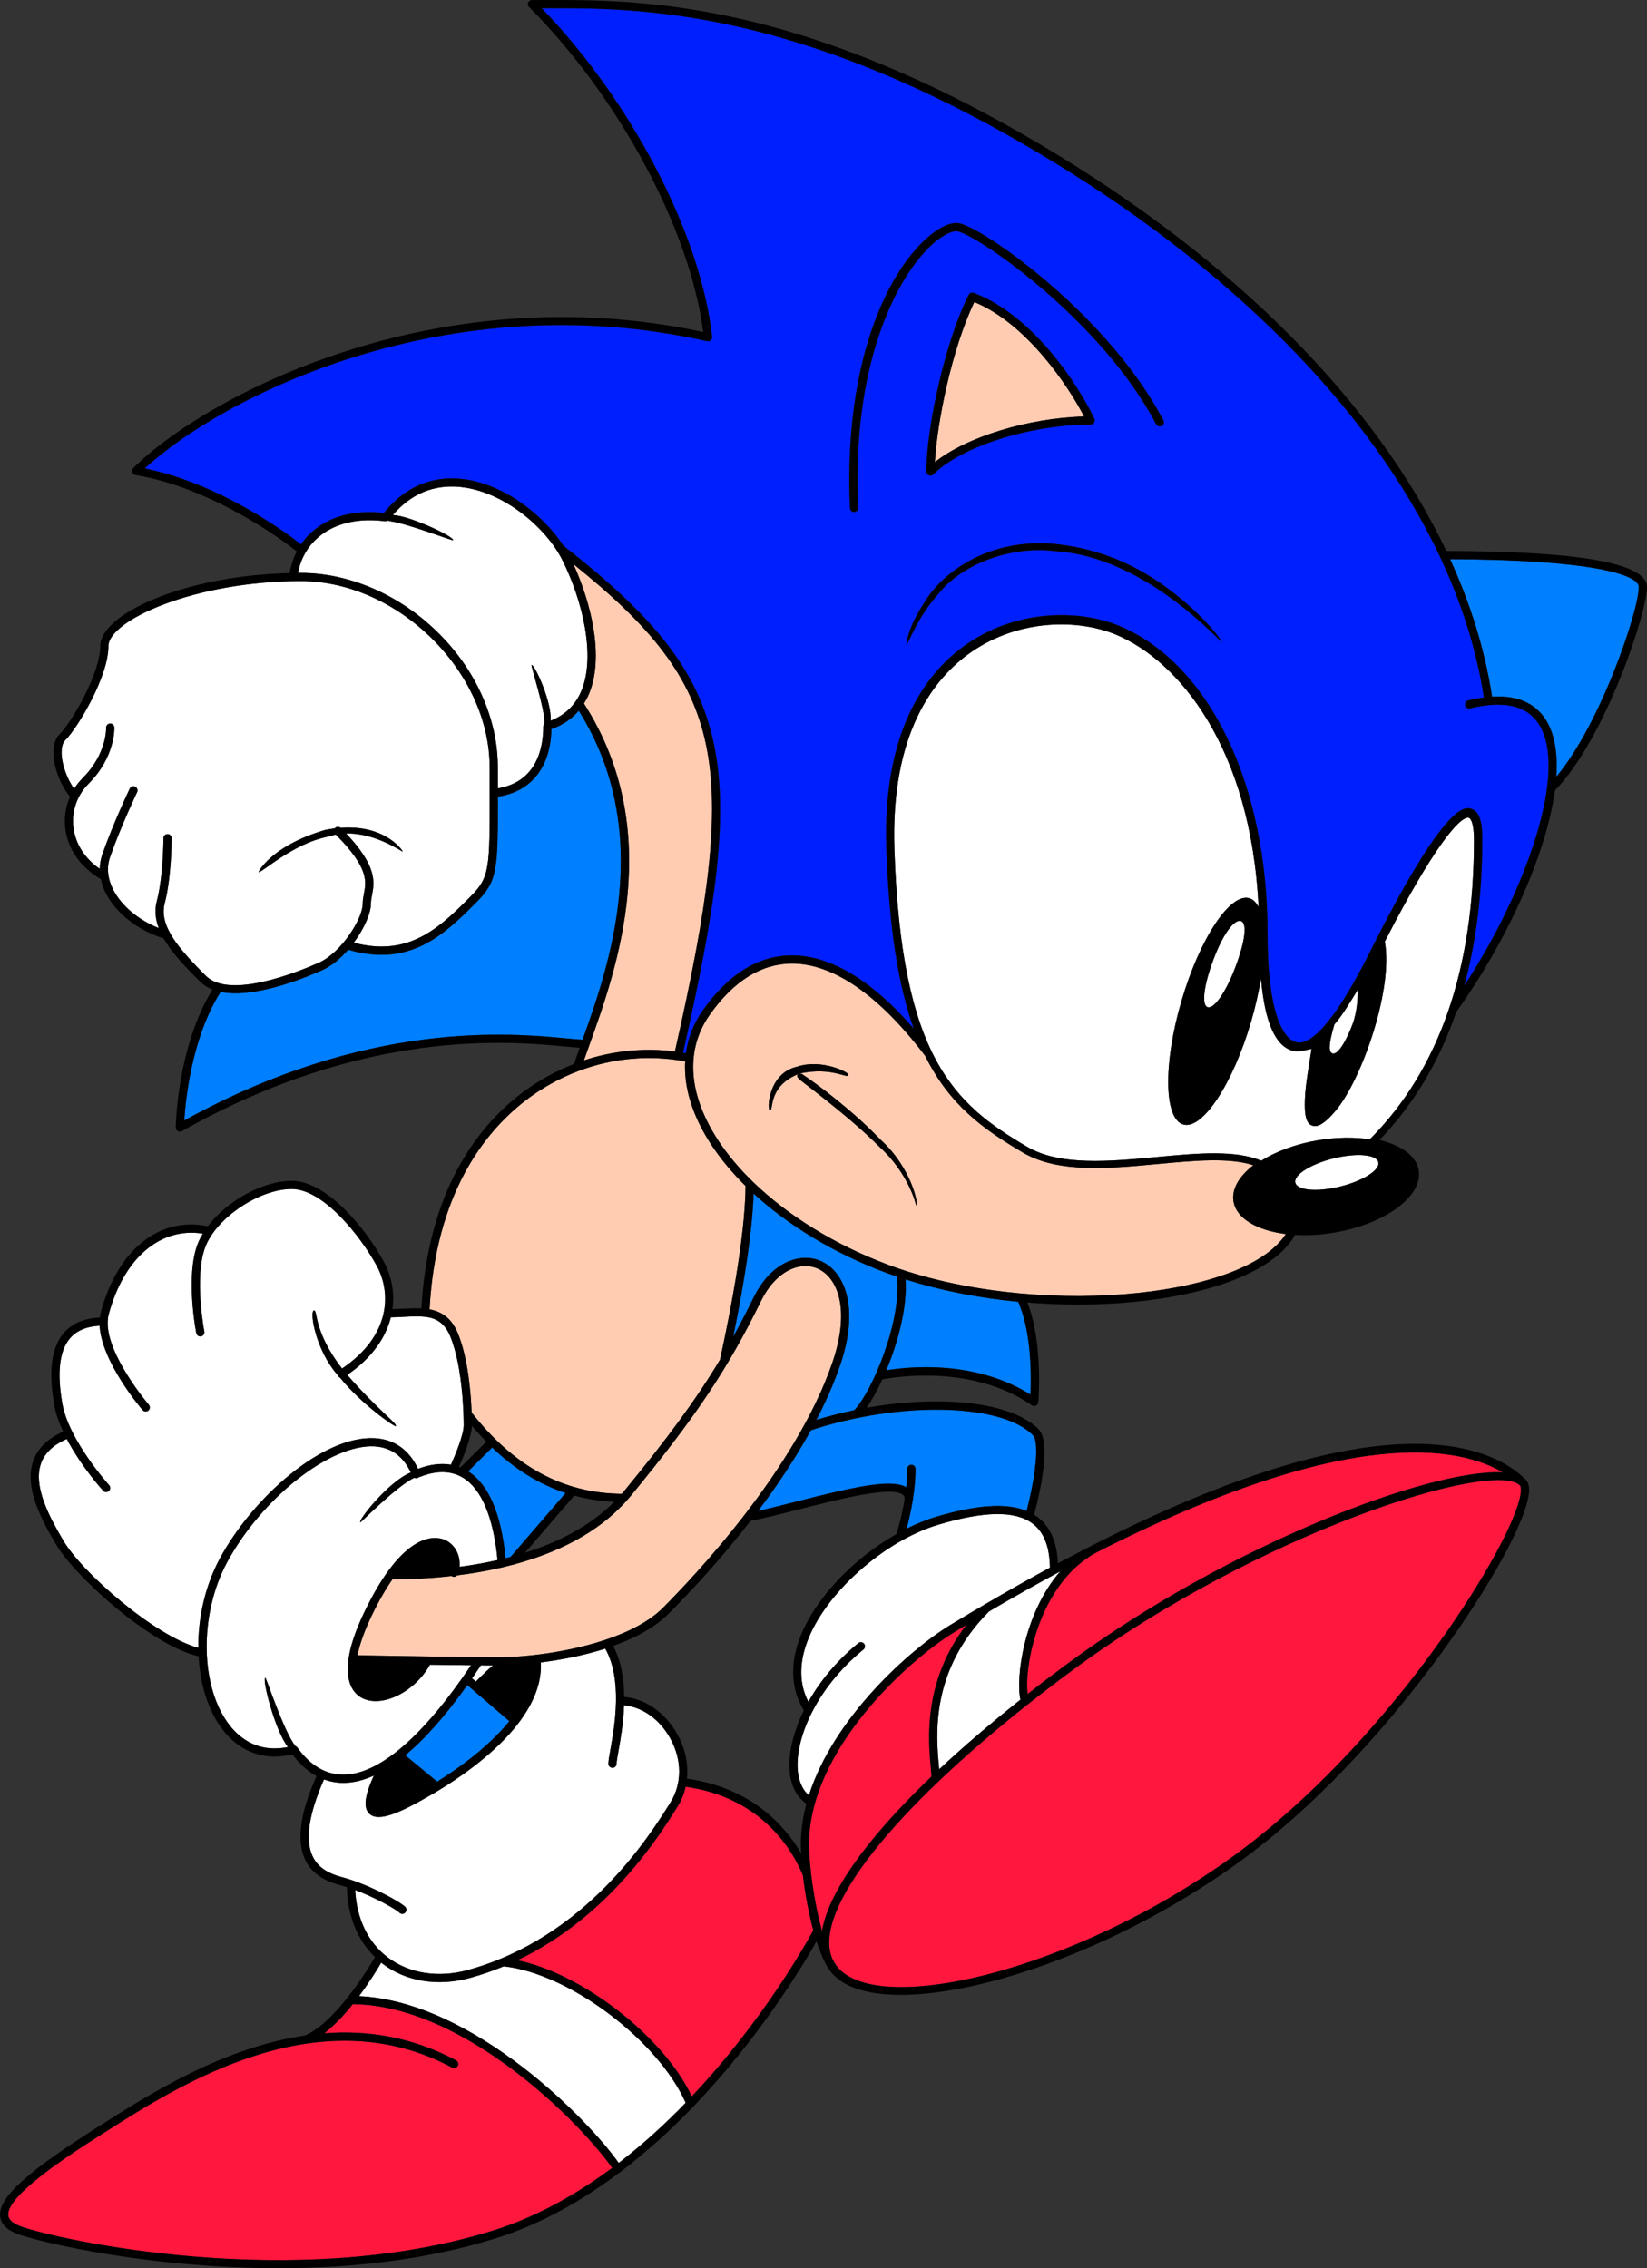 <?xml version="1.0" encoding="UTF-8" standalone="no"?>
<!-- Created with Inkscape (http://www.inkscape.org/) -->
<svg
   xmlns:svg="http://www.w3.org/2000/svg"
   xmlns="http://www.w3.org/2000/svg"
   version="1.0"
   width="377.113"
   height="519.259">
  <rect width="100%" height="100%" fill="#333333" stroke="none"/>
  <defs />
  <path
     d="M 110.107,381.237 C 111.127,381.246 112.07,381.251 112.905,381.256 C 111.655,382.262 110.336,383.556 108.988,384.928 L 108.955,384.962 L 108.096,384.22 C 108.76,383.258 109.433,382.257 110.107,381.237 z"
     style="fill:#ffffff;stroke-width:1;stroke-linejoin:miter;marker-start:none;marker-end:none;stroke-miterlimit:79.84" />
  <path
     d="M 72.3,121.053 C 76.303,117.96 81.698,116.72 87.92,117.422 C 92.533,111.653 98.598,108.951 105.497,109.61 C 114.985,110.518 124.35,117.745 129.037,124.968 C 150.556,141.758 159.863,153.931 163.358,169.85 C 167.111,186.937 163.66,208.928 156.388,240.992 C 156.611,241.031 156.831,241.07 157.051,241.11 C 157.538,237.542 158.872,234.183 161.04,231.133 C 166.826,222.996 173.573,218.82 181.096,218.715 C 189.975,218.592 199.618,224.368 209.223,235.488 C 205.776,225.86 203.573,212.798 202.948,194.21 C 202.026,166.715 212.48,153.592 221.416,147.427 C 233.086,139.373 247.363,139.556 256.332,143.311 C 276.928,151.935 290.238,179.588 290.238,213.761 C 290.238,233.963 294.577,238.07 296.803,238.595 C 300.793,239.537 306.811,231.648 313.466,218.343 C 330.781,183.707 335.292,184.773 336.777,185.123 C 339.136,185.68 339.403,189.368 339.403,192.096 C 339.403,204.417 338.007,215.611 335.268,225.67 C 349.497,203.931 359.311,176.09 352.216,165.572 C 349.448,161.466 344.198,160.323 336.606,162.173 C 336.103,162.296 335.596,161.988 335.473,161.485 C 335.351,160.982 335.658,160.475 336.162,160.352 C 337.421,160.045 338.622,159.825 339.77,159.671 C 338.12,148.941 334.741,138.177 329.756,127.537 C 329.716,127.476 329.687,127.416 329.667,127.345 C 313.773,93.58 281.713,61.08 237.573,34.878 C 181.708,1.717 145.883,1.817 124.477,1.881 L 124.028,1.881 C 144.546,23.111 160.488,53.728 163.046,77.096 C 163.081,77.396 162.966,77.693 162.738,77.896 C 162.515,78.096 162.205,78.18 161.908,78.111 C 101.992,64.63 50.443,91.172 33.147,107.237 C 50.246,110.708 65.287,121.783 68.926,124.617 C 69.848,123.277 70.971,122.081 72.3,121.053 M 279.805,147.02 C 279.887,147.547 262.446,127.357 241.567,126.177 C 231.703,124.903 220.663,128.976 215.278,135.462 C 209.618,141.671 208.017,147.711 207.523,147.476 C 207.515,147.52 207.715,143.936 211.708,137.832 C 215.248,131.858 225.361,123.223 241.216,124.488 C 256.855,126.036 266.562,133.731 272.172,138.587 C 277.871,143.677 279.848,147.01 279.805,147.02 M 212.113,107.926 C 212.113,98.087 216.347,78.287 221.801,67.503 C 222.016,67.076 222.52,66.881 222.963,67.05 C 236.455,72.107 246.918,88.108 250.566,95.862 C 250.702,96.153 250.683,96.492 250.507,96.763 C 250.336,97.035 250.038,97.198 249.716,97.198 C 235.917,97.198 220.102,102.203 213.716,108.59 C 213.447,108.858 213.046,108.936 212.695,108.792 C 212.343,108.648 212.113,108.306 212.113,107.926 M 213.281,53.621 C 215.883,51.566 218.261,50.703 219.975,51.192 C 226.416,53.033 253.891,72.508 266.381,96.241 C 266.626,96.7 266.45,97.266 265.991,97.506 C 265.532,97.747 264.966,97.572 264.721,97.115 C 252.441,73.772 225.015,54.583 219.462,52.993 C 218.622,52.755 216.865,53.18 214.443,55.093 C 207.016,60.962 194.877,80.44 196.488,116.218 C 196.513,116.737 196.113,117.173 195.596,117.198 C 195.077,117.222 194.638,116.822 194.618,116.305 C 193.076,82.14 203.711,61.185 213.281,53.621 z"
     style="fill:#001fff;stroke-width:1;stroke-linejoin:miter;marker-start:none;marker-end:none;stroke-miterlimit:79.84" />
  <path
     d="M 132.522,162.696 C 130.912,164.603 128.816,166.013 126.255,166.92 C 126.065,175.66 121.64,181.236 113.998,182.383 C 114.023,199.376 113.896,201.738 109.028,206.61 L 108.95,206.686 C 101.938,213.697 93.998,221.625 79.716,217.413 C 77.978,219.415 75.925,221.148 73.745,222.115 C 68.667,224.371 57.802,228.58 50.512,227.071 C 43.921,237.501 42.49,251.737 42.192,256.51 C 84.077,233.39 117.1,236.52 129.618,237.716 C 131.171,237.862 132.441,237.982 133.393,238.023 C 139.418,221.256 150.077,190.777 132.522,162.696 z"
     style="fill:#007fff;stroke-width:1;stroke-linejoin:miter;marker-start:none;marker-end:none;stroke-miterlimit:79.84" />
  <path
     d="M 116.631,394.03 L 107.002,385.758 C 102.031,392.746 97.285,398.112 92.787,401.832 L 100.097,407.872 C 104.516,405.123 111.703,400.123 116.631,394.03 z"
     style="fill:#007fff;stroke-width:1;stroke-linejoin:miter;marker-start:none;marker-end:none;stroke-miterlimit:79.84" />
  <path
     d="M 115.766,356.711 C 116.157,356.612 116.547,356.515 116.933,356.407 L 129.516,341.788 C 123.45,339.791 117.866,336.335 112.69,331.373 L 107.197,336.832 C 111.87,339.801 114.748,346.491 115.766,356.711 z"
     style="fill:#007fff;stroke-width:1;stroke-linejoin:miter;marker-start:none;marker-end:none;stroke-miterlimit:79.84" />
  <path
     d="M 173.581,345.9 C 176.323,345.29 179.39,344.508 182.595,343.692 C 195.341,340.446 204.096,338.448 207.505,340.475 C 207.651,339.098 207.738,337.677 207.738,336.261 C 207.738,335.743 208.158,335.323 208.676,335.323 C 209.193,335.323 209.613,335.743 209.613,336.261 C 209.613,336.89 209.597,337.516 209.566,338.136 C 209.566,338.155 209.566,338.172 209.565,338.19 C 209.546,338.541 209.516,338.883 209.492,339.225 C 209.487,339.298 209.48,339.368 209.475,339.442 C 209.46,339.642 209.447,339.842 209.428,340.036 C 209.396,340.396 209.353,340.743 209.313,341.092 C 209.298,341.218 209.288,341.347 209.272,341.471 C 209.271,341.478 209.271,341.485 209.27,341.492 C 209.256,341.587 209.246,341.683 209.233,341.778 C 209.16,342.336 209.082,342.882 208.998,343.42 C 208.998,343.42 208.998,343.42 208.998,343.425 L 208.997,343.426 C 208.995,343.431 208.993,343.435 208.993,343.438 C 208.891,344.078 208.78,344.687 208.666,345.281 C 208.655,345.34 208.643,345.395 208.632,345.452 C 208.525,346 208.415,346.526 208.305,347.025 C 208.296,347.063 208.287,347.102 208.278,347.141 C 208.165,347.65 208.05,348.138 207.94,348.586 C 207.93,348.61 207.925,348.64 207.92,348.663 C 207.797,349.137 207.685,349.572 207.577,349.962 C 209.815,348.845 212.085,347.911 214.346,347.237 C 223.652,344.46 230.468,344.02 235.068,345.9 C 236.782,339.386 238.242,330.275 236.455,328.487 C 229.18,321.217 205.981,320.753 185.653,327.433 C 182.07,333.961 177.856,340.216 173.581,345.9 z"
     style="fill:#007fff;stroke-width:1;stroke-linejoin:miter;marker-start:none;marker-end:none;stroke-miterlimit:79.84" />
  <path
     d="M 205.41,292.257 C 204.506,291.95 203.608,291.637 202.725,291.305 C 190.925,286.881 180.483,280.523 172.548,273.243 C 172.246,282.643 170.075,295.318 167.881,306.032 C 169.457,303.175 170.986,300.236 172.523,297.096 C 176.667,288.643 183.335,286.773 187.778,288.615 C 193.345,290.92 196.928,299.201 192.377,312.501 C 190.932,316.73 189.06,320.938 186.918,325.06 C 189.8,324.181 192.715,323.438 195.615,322.833 C 199.761,318.425 206.46,302.482 205.41,292.257 z"
     style="fill:#007fff;stroke-width:1;stroke-linejoin:miter;marker-start:none;marker-end:none;stroke-miterlimit:79.84" />
  <path
     d="M 207.343,292.887 C 207.763,299.293 205.625,307.262 202.93,313.707 C 208.051,312.858 223.217,311.271 235.961,319.268 C 236.127,315.308 236.23,304.86 233.12,298.005 C 224.272,297.16 215.458,295.47 207.343,292.887 z"
     style="fill:#007fff;stroke-width:1;stroke-linejoin:miter;marker-start:none;marker-end:none;stroke-miterlimit:79.84" />
  <path
     d="M 353.773,164.522 C 355.961,167.77 356.708,172.383 356.347,177.823 C 366.518,165.703 375.238,139.763 375.238,134.386 C 375.238,131.487 363.872,128.116 332.026,128.013 C 336.787,138.436 340.033,148.973 341.636,159.486 C 347.202,159.143 351.278,160.823 353.773,164.522 z"
     style="fill:#007fff;stroke-width:1;stroke-linejoin:miter;marker-start:none;marker-end:none;stroke-miterlimit:79.84" />
  <path
     d="M 223.096,69.146 C 217.958,79.791 214.555,96.712 214.062,105.797 C 221.255,100.045 235.425,95.68 248.222,95.357 C 244.756,88.638 235.253,74.171 223.096,69.146 z"
     style="fill:#ffccb2;stroke-width:1;stroke-linejoin:miter;marker-start:none;marker-end:none;stroke-miterlimit:79.84" />
  <path
     d="M 134.975,239.171 C 134.506,240.482 134.082,241.666 133.706,242.752 C 140.405,240.538 147.51,239.82 154.531,240.718 C 169.536,174.571 166.393,157.355 131.283,129.136 C 135.336,137.972 138.447,150.44 134.815,158.966 C 134.497,159.712 134.116,160.396 133.708,161.053 C 152.505,190.367 141.117,222.086 134.975,239.171 z"
     style="fill:#ffccb2;stroke-width:1;stroke-linejoin:miter;marker-start:none;marker-end:none;stroke-miterlimit:79.84" />
  <path
     d="M 104.858,305.28 C 107.182,310.968 107.817,318.932 107.988,323.351 C 117.7,335.758 128.95,341.852 142.353,341.978 C 142.553,341.75 142.758,341.525 142.953,341.291 C 152.886,329.201 159.382,320.392 164.858,311.276 C 168.632,293.961 170.648,280.226 170.707,271.496 C 164.531,265.411 160.105,258.766 158.071,252.117 C 157.108,248.982 156.723,245.921 156.88,242.985 C 148.73,241.451 140.371,242.227 132.641,245.111 C 132.615,245.125 132.585,245.132 132.558,245.142 C 128.163,246.792 123.97,249.107 120.146,252.081 C 110.957,259.222 99.78,273.277 98.356,299.742 C 101.032,300.251 103.378,301.666 104.858,305.28 z"
     style="fill:#ffccb2;stroke-width:1;stroke-linejoin:miter;marker-start:none;marker-end:none;stroke-miterlimit:79.84" />
  <path
     d="M 187.06,290.348 C 183.403,288.83 177.817,290.553 174.208,297.921 C 166.591,313.453 159.35,324.283 144.401,342.482 C 144.091,342.858 143.765,343.223 143.437,343.59 C 136.787,351.056 127.415,355.495 117.866,358.092 C 117.753,358.151 117.631,358.18 117.507,358.19 C 116.728,358.4 115.947,358.595 115.166,358.781 C 115.117,358.796 115.073,358.82 115.02,358.825 C 115.01,358.825 115.005,358.82 114.995,358.82 C 111.498,359.64 108.017,360.226 104.672,360.646 C 104.423,360.938 104.013,361.066 103.627,360.925 C 103.55,360.895 103.488,360.841 103.422,360.792 C 98.398,361.363 93.725,361.555 89.843,361.568 C 88.33,363.751 86.752,366.456 85.146,369.791 C 83.473,373.268 82.372,376.358 81.846,378.952 C 86.782,379.04 106.975,379.386 114.301,379.386 C 115.058,379.386 115.873,379.362 116.718,379.327 C 116.723,379.327 116.728,379.327 116.728,379.327 C 116.733,379.327 116.733,379.327 116.738,379.327 C 118.545,379.25 120.542,379.093 122.651,378.845 C 122.676,378.84 122.69,378.83 122.715,378.825 C 122.738,378.825 122.763,378.835 122.787,378.83 C 132.905,377.628 145.497,374.367 151.765,368.097 C 158.757,361.105 182.226,336.383 190.602,311.896 C 194.761,299.742 191.818,292.316 187.06,290.348 z"
     style="fill:#ffccb2;stroke-width:1;stroke-linejoin:miter;marker-start:none;marker-end:none;stroke-miterlimit:79.84" />
  <path
     d="M 282.436,275.05 C 281.957,272.213 283.725,269.268 286.967,266.755 C 281.421,264.942 273.452,265.69 265.131,266.468 C 253.911,267.521 242.315,268.61 234.242,263.868 C 225.117,258.507 217.363,252.923 211.836,241.71 C 201.265,227.765 190.648,220.46 181.122,220.59 C 174.228,220.685 167.988,224.598 162.568,232.22 C 158.622,237.767 157.685,244.458 159.863,251.568 C 161.836,258.016 166.167,264.47 172.223,270.382 C 172.28,270.426 172.326,270.47 172.37,270.528 C 180.266,278.19 191.065,284.933 203.383,289.552 C 235.645,301.652 284.457,297.775 294.418,282.511 C 287.871,281.696 283.096,278.976 282.436,275.05 M 209.721,275.948 C 209.843,275.866 207.978,268.507 201.362,262.542 C 195.233,256.402 187.253,250.377 183.207,247.242 C 182.351,246.558 182.446,246.056 182.827,245.87 C 175.63,248.728 177.195,254.603 176.293,254.073 C 175.617,254.61 175.658,245.767 182.475,244.207 C 188.296,242.271 194.618,245.641 194.257,246.053 C 194.045,247.13 190.688,244.151 183.096,245.755 C 183.03,245.78 182.978,245.808 182.915,245.833 C 183.163,245.752 183.491,245.787 183.77,245.972 C 187.082,248.167 195.248,254.237 201.601,260.897 C 208.637,267.198 210.492,275.978 209.721,275.948 z"
     style="fill:#ffccb2;stroke-width:1;stroke-linejoin:miter;marker-start:none;marker-end:none;stroke-miterlimit:79.84" />
  <path
     d="M 80.791,458.796 C 78.823,461.256 76.577,463.678 74.233,465.485 C 84.037,464.718 94.277,466.256 104.433,471.686 C 104.887,471.93 105.061,472.496 104.816,472.951 C 104.572,473.409 104.003,473.581 103.55,473.336 C 72.935,456.969 41.108,477.237 24.013,488.126 L 23.242,488.615 C 16.693,492.779 1.36,502.541 1.885,507.183 C 2.002,508.214 3.027,509.078 4.926,509.752 C 12.963,512.603 66.987,524.889 112.773,510.68 C 122.733,507.589 131.913,502.433 140.168,496.291 C 133.745,487.027 107.06,459.112 80.791,458.796 z"
     style="fill:#ff173d;stroke-width:1;stroke-linejoin:miter;marker-start:none;marker-end:none;stroke-miterlimit:79.84" />
  <path
     d="M 156.992,409.029 C 156.621,410.646 155.996,412.193 155.097,413.635 C 150.903,420.343 139.326,438.844 118.471,448.751 C 133.345,451.847 151.89,466.197 158.393,479.928 C 174.818,462.546 184.838,444.473 186.222,441.911 C 185.131,437.877 184.326,433.346 183.852,429.332 C 181.64,423.917 174.675,411.519 156.992,409.029 z"
     style="fill:#ff173d;stroke-width:1;stroke-linejoin:miter;marker-start:none;marker-end:none;stroke-miterlimit:79.84" />
  <path
     d="M 213.286,406.706 C 213.261,406.143 213.198,405.426 213.12,404.562 C 212.553,398.433 211.313,384.938 221.27,371.978 C 220.361,372.526 219.462,373.063 218.54,373.625 C 207.676,380.226 185.238,400.782 185.238,422.198 C 185.238,427.008 186.367,435.446 188.217,442.067 C 189.726,433.121 198.568,420.782 213.286,406.706 z"
     style="fill:#ff173d;stroke-width:1;stroke-linejoin:miter;marker-start:none;marker-end:none;stroke-miterlimit:79.84" />
  <path
     d="M 245.176,382.638 C 211.068,407.902 189.872,431.676 189.858,444.683 C 189.856,446.168 190.128,447.477 190.673,448.635 C 190.932,449.117 191.198,449.557 191.47,449.938 C 191.481,449.952 191.493,449.967 191.503,449.982 C 191.613,450.133 191.723,450.274 191.836,450.407 C 192.256,450.894 192.741,451.344 193.301,451.76 C 206.288,461.422 254.111,448.219 289.336,419.596 C 322.421,392.716 347.753,350.802 348.242,341.335 C 348.291,340.397 348.081,340.113 348.017,340.05 C 341.987,334.02 288.33,350.675 245.176,382.638 z"
     style="fill:#ff173d;stroke-width:1;stroke-linejoin:miter;marker-start:none;marker-end:none;stroke-miterlimit:79.84" />
  <path
     d="M 235.297,387.808 C 238.11,385.602 241.03,383.376 244.057,381.135 C 281.391,353.478 327.743,336.173 344.121,337.077 C 334.306,331.246 309.121,325.841 250.922,355.461 C 237.773,362.623 234.457,381.686 235.297,387.808 z"
     style="fill:#ff173d;stroke-width:1;stroke-linejoin:miter;marker-start:none;marker-end:none;stroke-miterlimit:79.84" />
  <path
     d="M 133.086,158.233 C 136.483,150.265 133.368,137.427 128.773,128.241 C 125.028,120.746 115.23,112.427 105.322,111.476 C 99.267,110.897 94.106,113.06 89.951,117.901 C 94.037,118.111 104.172,122.96 103.727,123.667 C 103.555,123.848 92.973,119.707 89.098,119.283 C 89.006,119.258 88.937,119.21 88.881,119.151 C 88.877,119.156 88.867,119.161 88.857,119.166 C 88.788,119.215 88.713,119.248 88.632,119.278 C 88.603,119.288 88.576,119.297 88.545,119.307 C 88.45,119.332 88.355,119.337 88.252,119.327 C 88.237,119.327 88.222,119.332 88.207,119.332 C 82.265,118.558 77.162,119.666 73.447,122.535 C 70.688,124.668 68.906,127.637 68.222,131.163 C 68.442,131.163 68.662,131.158 68.886,131.158 C 79.877,131.158 91.211,136.026 99.98,144.517 C 108.881,153.141 113.988,164.483 113.988,175.636 L 113.993,180.477 C 123.027,178.971 124.413,171.007 124.398,166.261 C 124.398,166.251 124.403,166.243 124.403,166.233 C 124.408,166.141 124.428,166.056 124.457,165.967 C 124.467,165.938 124.472,165.906 124.487,165.877 C 124.521,165.801 124.57,165.738 124.621,165.675 C 124.641,165.65 124.653,165.621 124.672,165.596 C 124.672,165.592 124.662,165.587 124.662,165.58 C 124.897,162.78 121.531,152.452 121.708,152.247 C 122.305,151.842 126.477,160.88 126.055,165.001 C 129.346,163.721 131.713,161.456 133.086,158.233 z"
     style="fill:#ffffff;stroke-width:1;stroke-linejoin:miter;marker-start:none;marker-end:none;stroke-miterlimit:79.84" />
  <path
     d="M 72.983,220.401 C 78.173,218.096 83.051,210.286 83.051,206.886 C 83.051,206.061 83.198,205.288 83.34,204.545 C 83.867,201.792 84.448,198.67 76.898,191.061 C 76.288,191.18 75.683,191.328 75.073,191.543 C 66.933,193.106 59.648,200.127 59.218,199.615 C 59.067,199.803 61.913,193.67 74.508,189.981 C 75.261,189.827 75.976,189.72 76.675,189.63 C 76.693,189.605 76.703,189.576 76.723,189.553 C 77.07,189.207 77.617,189.2 77.988,189.512 C 88.798,188.695 92.646,195.431 92.197,194.927 C 92.131,195.093 86.078,190.628 79.257,190.806 C 86.406,198.382 85.737,201.983 85.182,204.896 C 85.053,205.587 84.926,206.236 84.926,206.886 C 84.926,209.048 83.388,212.596 81.011,215.806 C 93.73,219.205 100.801,212.186 107.627,205.36 L 107.7,205.283 C 112.158,200.828 112.153,198.946 112.118,180.948 L 112.113,175.636 C 112.113,153.736 91.106,133.033 68.886,133.033 C 44.562,133.033 24.823,142.045 24.823,147.926 C 24.823,154.922 17.807,166.578 14.966,169.425 C 14.247,170.142 14.096,171.363 14.096,172.261 C 14.096,174.863 15.351,178.365 16.977,180.575 C 17.533,179.691 18.191,178.858 18.95,178.096 C 24.487,172.565 24.306,166.697 24.301,166.617 C 24.277,166.102 24.677,165.66 25.192,165.636 C 25.707,165.611 26.147,166.007 26.176,166.525 C 26.181,166.641 26.462,173.238 20.278,179.422 C 17.566,182.135 16.313,185.862 16.841,189.65 C 17.353,193.326 19.465,196.561 22.846,198.91 C 22.858,197.796 23.046,196.7 23.417,195.641 C 25.906,188.485 29.667,180.621 29.707,180.542 C 29.931,180.073 30.492,179.878 30.957,180.103 C 31.426,180.326 31.621,180.885 31.396,181.353 C 31.362,181.431 27.641,189.202 25.187,196.256 C 24.375,198.587 24.633,201.161 25.932,203.697 C 27.812,207.371 31.703,210.611 36.347,212.467 C 35.596,210.465 35.351,208.408 35.896,206.333 C 37.407,200.585 37.426,191.971 37.426,191.886 C 37.426,191.368 37.846,190.948 38.363,190.948 C 38.881,190.948 39.301,191.368 39.301,191.886 C 39.301,192.247 39.282,200.826 37.71,206.81 C 36.33,212.047 41.171,217.427 47.153,223.408 C 52.597,228.853 68.301,222.483 72.983,220.401 z"
     style="fill:#ffffff;stroke-width:1;stroke-linejoin:miter;marker-start:none;marker-end:none;stroke-miterlimit:79.84" />
  <path
     d="M 85.83,329.25 C 90.292,329.493 93.686,331.93 95.727,336.266 C 98.403,335.236 100.947,334.918 103.256,335.313 C 104.287,333.038 106.176,328.415 106.176,326.261 C 106.176,324.952 106.091,313.248 103.12,305.992 C 101.836,302.848 99.907,301.765 97.392,301.456 C 97.367,301.456 97.351,301.466 97.328,301.466 C 97.295,301.466 97.265,301.447 97.231,301.442 C 95.781,301.286 94.145,301.373 92.323,301.471 C 91.401,301.525 90.448,301.568 89.487,301.583 C 88.325,306.202 85.21,310.856 79.511,314.747 C 86.552,322.838 91.108,325.958 90.635,326.491 C 90.425,326.75 82.695,321.412 77.836,315.358 C 77.671,315.285 77.52,315.182 77.417,315.021 C 77.367,314.947 77.348,314.865 77.323,314.786 C 72.182,309.01 70.786,299.933 71.918,300.011 C 72.738,299.865 71.821,304.952 78.32,313.292 C 89.472,305.782 89.636,296.007 86.288,289.831 C 82.597,283.015 74.042,272.198 66.801,272.198 C 59.433,272.198 49.648,278.712 47.051,285.353 C 44.37,292.198 46.762,304.703 46.787,304.831 C 46.885,305.338 46.552,305.831 46.045,305.93 C 45.537,306.032 45.043,305.7 44.946,305.192 C 44.838,304.655 42.426,292.027 45.302,284.67 C 45.6,283.907 45.996,283.156 46.445,282.413 C 36.747,280.861 28.378,287.946 24.895,300.88 C 24.756,301.393 24.682,301.935 24.658,302.496 C 24.658,302.506 24.665,302.516 24.665,302.526 C 24.665,302.536 24.658,302.546 24.658,302.56 C 24.385,310.211 33.97,321.466 34.077,321.588 C 34.413,321.978 34.37,322.57 33.975,322.907 C 33.583,323.248 32.992,323.2 32.656,322.808 C 32.226,322.311 23.276,311.803 22.807,303.497 C 19.777,303.663 17.48,304.64 15.981,306.427 C 13.593,309.283 13.022,314.322 14.287,321.407 C 15.783,329.786 24.902,339.903 24.995,340.006 C 25.343,340.387 25.317,340.983 24.931,341.33 C 24.551,341.676 23.955,341.652 23.608,341.266 C 23.33,340.958 18.565,335.666 15.285,329.416 C 12.158,330.802 10.21,332.657 9.367,335.085 C 7.456,340.607 11.855,348.156 14.487,352.662 C 18.76,359.987 35.453,374.547 45.405,377.233 C 45.351,370.305 46.982,362.995 50.351,356.755 C 57.807,342.941 73.842,328.59 85.83,329.25 z"
     style="fill:#ffffff;stroke-width:1;stroke-linejoin:miter;marker-start:none;marker-end:none;stroke-miterlimit:79.84" />
  <path
     d="M 107.861,381.217 C 104.985,381.188 101.708,381.143 98.447,381.095 C 94.971,387.35 87.49,391.056 82.925,388.737 C 81.445,387.985 78.98,385.812 79.79,379.88 C 79.79,379.87 79.787,379.865 79.787,379.855 C 79.79,379.836 79.8,379.821 79.8,379.801 C 80.185,377.062 81.267,373.532 83.457,368.981 C 92.466,350.251 99.81,351.647 101.847,352.521 C 104.175,353.517 105.468,356.081 105.21,358.692 C 108.051,358.317 110.981,357.813 113.926,357.145 C 112.991,347.442 110.292,340.943 106.096,338.346 C 103.358,336.652 100.028,336.563 96.206,338.082 C 96.113,338.117 96.02,338.126 95.925,338.131 C 95.84,338.22 95.732,338.292 95.612,338.341 C 95.356,338.443 95.082,338.42 94.851,338.307 C 90.845,340.192 82.69,348.522 82.515,348.507 C 81.847,348.166 89.013,339.083 94.052,337.096 C 92.305,333.351 89.516,331.33 85.727,331.12 C 75.683,330.567 59.926,342.965 52.002,357.643 C 45.512,369.665 45.807,386.456 52.658,395.07 C 55.073,398.107 59.306,401.315 65.937,399.942 C 62.988,396.296 59.907,384.196 60.761,384.093 C 60.991,384.103 64.917,396.256 67.631,399.718 C 67.802,399.782 67.958,399.885 68.068,400.036 C 68.071,400.041 68.076,400.041 68.076,400.046 C 71.098,404.26 74.721,406.353 78.842,406.271 C 86.938,406.105 96.957,397.438 107.861,381.217 z"
     style="fill:#ffffff;stroke-width:1;stroke-linejoin:miter;marker-start:none;marker-end:none;stroke-miterlimit:79.84" />
  <path
     d="M 88.74,448.067 C 93.647,451.803 100.366,452.862 107.177,450.983 C 134.213,443.512 148.735,420.274 153.508,412.638 C 156.193,408.341 156.176,402.853 153.461,397.951 C 151.027,393.561 147.041,390.758 142.89,390.397 C 142.738,394.478 142.075,398.253 141.621,400.782 C 141.381,402.116 141.176,403.268 141.176,403.761 C 141.176,404.278 140.756,404.698 140.238,404.698 C 139.721,404.698 139.301,404.278 139.301,403.761 C 139.301,403.102 139.502,401.988 139.775,400.456 C 140.707,395.241 142.597,384.572 138.588,377.413 C 133.583,379.025 128.34,380.006 123.823,380.577 C 124.57,394.317 106.696,406.256 98.835,410.822 C 91.596,415.026 86.685,417.223 84.565,415.211 C 83.158,413.873 83.476,411.13 85.591,406.491 C 83.273,407.536 81.035,408.102 78.881,408.146 C 77.236,408.18 75.673,407.902 74.185,407.354 C 70.698,415.284 69.802,421.212 71.577,424.947 C 72.69,427.296 74.823,428.815 78.291,429.728 C 84.311,431.315 91.567,435.323 92.778,436.534 C 93.145,436.901 93.145,437.496 92.778,437.862 C 92.412,438.228 91.816,438.228 91.45,437.862 C 90.707,437.116 86.162,434.488 81.327,432.677 C 81.647,439.196 84.231,444.635 88.74,448.067 z"
     style="fill:#ffffff;stroke-width:1;stroke-linejoin:miter;marker-start:none;marker-end:none;stroke-miterlimit:79.84" />
  <path
     d="M 115.341,450.148 C 112.905,451.158 110.351,452.047 107.676,452.789 C 100.297,454.831 92.983,453.648 87.602,449.557 C 87.495,449.473 87.402,449.376 87.297,449.293 C 86.421,450.787 84.592,453.781 82.207,456.969 C 108.667,458.228 135.082,485.748 141.665,495.162 C 147.226,490.885 152.353,486.183 156.997,481.393 C 150.632,467.042 130.307,451.755 115.341,450.148 z"
     style="fill:#ffffff;stroke-width:1;stroke-linejoin:miter;marker-start:none;marker-end:none;stroke-miterlimit:79.84" />
  <path
     d="M 214.985,404.386 C 215.01,404.621 215.028,404.836 215.043,405.046 C 220.512,399.923 226.742,394.586 233.652,389.103 C 232.548,384.44 234.257,369.547 242.748,359.742 C 237.563,362.526 232.133,365.572 226.455,368.902 C 212.963,382.462 214.326,397.267 214.985,404.386 z"
     style="fill:#ffffff;stroke-width:1;stroke-linejoin:miter;marker-start:none;marker-end:none;stroke-miterlimit:79.84" />
  <path
     d="M 214.882,349.035 C 202.323,352.78 188.818,364.855 184.777,375.953 C 182.92,381.056 183.037,385.636 185.092,389.601 C 187.661,385.031 191.416,380.343 196.523,376.158 C 196.923,375.831 197.515,375.89 197.841,376.291 C 198.168,376.691 198.11,377.282 197.71,377.608 C 186.47,386.827 182.033,398.443 182.666,405.333 C 182.835,407.159 183.432,409.498 185.21,411.007 C 190.878,393.19 208.305,377.648 217.568,372.023 C 219.033,371.132 220.483,370.263 221.927,369.408 C 221.987,369.371 222.05,369.335 222.108,369.298 C 223.138,368.688 224.158,368.087 225.178,367.491 C 225.253,367.446 225.33,367.401 225.403,367.357 C 225.441,367.335 225.48,367.31 225.517,367.286 C 225.522,367.286 225.522,367.286 225.527,367.282 C 230.605,364.308 235.571,361.496 240.41,358.873 C 240.317,354.025 239.008,350.705 236.401,348.761 C 232.441,345.807 225.4,345.895 214.882,349.035 z"
     style="fill:#ffffff;stroke-width:1;stroke-linejoin:miter;marker-start:none;marker-end:none;stroke-miterlimit:79.84" />
  <path
     d="M 305.302,265.197 C 300.053,266.501 296.157,268.991 296.596,270.763 C 297.036,272.541 301.645,272.921 306.895,271.622 C 312.143,270.318 316.04,267.823 315.6,266.051 C 315.161,264.278 310.546,263.898 305.302,265.197 z"
     style="fill:#ffffff;stroke-width:1;stroke-linejoin:miter;marker-start:none;marker-end:none;stroke-miterlimit:79.84" />
  <path
     d="M 336.313,187.217 C 334.326,186.748 328.13,194.005 317.08,215.555 C 319.072,226.302 311.931,246.783 305.993,254.068 C 304.518,255.875 302.676,257.696 301.286,257.777 C 298.921,257.916 298.667,255.113 298.781,251.738 C 298.908,248.013 299.853,243.323 300.292,240.132 C 299.902,240.137 297.433,241.013 295.742,240.48 C 292.013,239.305 289.59,234.033 288.721,223.99 C 288.217,227.096 287.471,230.431 286.47,233.863 C 282.285,248.165 275.322,258.717 270.917,257.425 C 266.508,256.138 266.323,243.497 270.507,229.195 C 274.687,214.891 281.65,204.34 286.06,205.631 C 286.933,205.885 287.631,206.602 288.173,207.672 C 286.435,171.146 269.872,151.295 255.571,145.308 C 247.075,141.751 233.535,141.587 222.446,149.237 C 213.896,155.137 203.891,167.765 204.79,194.412 C 206.391,242.017 218.383,252.667 235.161,262.52 C 242.705,266.955 253.998,265.895 264.921,264.87 C 274.057,264.012 282.778,263.205 288.783,265.72 C 292.187,263.59 296.708,261.891 301.801,261.033 C 306.065,260.318 310.136,260.293 313.642,260.826 C 329.472,244.976 337.495,221.942 337.495,192.362 C 337.495,187.632 336.43,187.245 336.313,187.217 z"
     style="fill:#ffffff;stroke-width:1;stroke-linejoin:miter;marker-start:none;marker-end:none;stroke-miterlimit:79.84" />
  <path
     d="M 305.063,241.153 C 306.383,241.615 308.345,238.067 309.716,234.407 C 310.763,231.617 310.908,228.206 310.881,226.612 C 309.241,229.225 307.385,232.46 305.53,234.52 C 304.912,236.725 303.742,240.695 305.063,241.153 z"
     style="fill:#ffffff;stroke:none;stroke-width:1;stroke-linejoin:miter;marker-start:none;marker-end:none;stroke-miterlimit:79.84" />
  <path
     d="M 277.905,219.498 C 275.581,225.641 275.105,230.042 276.472,230.562 C 277.848,231.08 280.548,227.516 282.873,221.377 C 285.192,215.235 285.54,211.377 284.167,210.857 C 282.795,210.342 280.225,213.355 277.905,219.498 z"
     style="fill:#ffffff;stroke:none;stroke-width:1;stroke-linejoin:miter;marker-start:none;marker-end:none;stroke-miterlimit:79.84" />
  <path
     d="M 195.596,117.198 C 196.113,117.173 196.513,116.737 196.488,116.218 C 194.877,80.44 207.016,60.962 214.443,55.093 C 216.865,53.18 218.622,52.755 219.462,52.993 C 225.015,54.583 252.441,73.772 264.721,97.115 C 264.966,97.572 265.532,97.747 265.991,97.506 C 266.45,97.266 266.626,96.7 266.381,96.241 C 253.891,72.508 226.416,53.033 219.975,51.192 C 218.261,50.703 215.883,51.566 213.281,53.621 C 203.711,61.185 193.076,82.14 194.618,116.305 C 194.638,116.822 195.077,117.222 195.596,117.198 z"
     style="fill:#000000;stroke:none;stroke-width:1;stroke-linejoin:miter;marker-start:none;marker-end:none;stroke-miterlimit:79.84" />
  <path
     d="M 213.716,108.59 C 220.102,102.203 235.917,97.198 249.716,97.198 C 250.038,97.198 250.336,97.035 250.507,96.763 C 250.683,96.492 250.702,96.153 250.566,95.862 C 246.918,88.108 236.455,72.107 222.963,67.05 C 222.52,66.881 222.016,67.076 221.801,67.503 C 216.347,78.287 212.113,98.087 212.113,107.926 C 212.113,108.306 212.343,108.648 212.695,108.792 C 213.046,108.936 213.447,108.858 213.716,108.59 M 223.096,69.146 C 235.253,74.171 244.756,88.638 248.222,95.357 C 235.425,95.68 221.255,100.045 214.062,105.797 C 214.555,96.712 217.958,79.791 223.096,69.146 z"
     style="fill:#000000;stroke:none;stroke-width:1;stroke-linejoin:miter;marker-start:none;marker-end:none;stroke-miterlimit:79.84" />
  <path
     d="M 211.708,137.832 C 207.715,143.936 207.515,147.52 207.523,147.476 C 208.017,147.711 209.618,141.671 215.278,135.462 C 220.663,128.976 231.703,124.903 241.567,126.177 C 262.446,127.357 279.887,147.547 279.805,147.02 C 279.848,147.01 277.871,143.677 272.172,138.587 C 266.562,133.731 256.855,126.036 241.216,124.488 C 225.361,123.223 215.248,131.858 211.708,137.832 z"
     style="fill:#000000;stroke:none;stroke-width:1;stroke-linejoin:miter;marker-start:none;marker-end:none;stroke-miterlimit:79.84" />
  <path
     d="M 356.035,180.96 C 367.417,169.327 377.113,140.408 377.113,134.386 C 377.113,128.946 361.655,126.172 331.171,126.133 C 315.043,92.173 282.807,59.547 238.53,33.267 C 182.221,-0.16 146.068,-0.058 124.472,0.006 L 121.801,0.011 C 121.423,0.011 121.081,0.24 120.937,0.59 C 120.791,0.938 120.871,1.343 121.137,1.61 C 141.757,22.227 157.997,52.608 161.02,76.016 C 99.326,62.698 46.523,91.148 30.512,107.158 C 30.266,107.408 30.176,107.775 30.283,108.106 C 30.39,108.441 30.673,108.687 31.02,108.746 C 48.793,111.753 64.731,123.702 67.958,126.241 C 67.172,127.755 66.621,129.41 66.318,131.19 C 42.075,131.778 22.948,140.587 22.948,147.926 C 22.948,154.2 16.416,165.321 13.637,168.098 C 12.7,169.038 12.221,170.44 12.221,172.261 C 12.221,175.545 13.896,179.903 16.03,182.373 C 15.005,184.703 14.618,187.291 14.985,189.908 C 15.635,194.576 18.515,198.585 23.088,201.268 C 23.315,202.362 23.706,203.462 24.262,204.551 C 26.588,209.092 31.636,213.003 37.477,214.842 C 39.516,218.418 42.876,221.783 45.825,224.735 C 46.621,225.528 47.573,226.11 48.637,226.531 C 40.64,239.576 40.253,257.35 40.238,258.118 C 40.233,258.456 40.41,258.768 40.698,258.941 C 40.986,259.112 41.345,259.117 41.637,258.951 C 83.711,235.218 116.933,238.39 129.443,239.581 C 130.732,239.703 131.821,239.806 132.733,239.863 C 132.246,241.226 131.816,242.452 131.45,243.561 C 127.046,245.265 122.841,247.611 118.993,250.601 C 109.511,257.97 97.981,272.428 96.493,299.523 C 95.097,299.45 93.652,299.523 92.218,299.601 C 91.445,299.645 90.651,299.68 89.853,299.698 C 90.395,295.831 89.641,292.081 87.94,288.937 C 83.886,281.456 74.912,270.323 66.801,270.323 C 60.127,270.323 51.928,274.982 47.582,280.715 C 36.513,278.433 26.938,286.071 23.086,300.392 C 22.978,300.792 22.91,301.202 22.861,301.622 C 19.218,301.788 16.416,302.99 14.546,305.226 C 11.742,308.571 11.055,313.971 12.441,321.74 C 12.795,323.717 13.535,325.753 14.457,327.736 C 10.91,329.332 8.593,331.588 7.597,334.47 C 5.4,340.807 9.892,348.512 12.866,353.61 C 16.997,360.685 34.395,376.598 45.471,379.181 C 45.83,385.768 47.73,391.886 51.191,396.237 C 55.161,401.227 60.737,403.126 66.943,401.637 C 68.617,403.845 70.458,405.505 72.466,406.588 C 68.686,415.157 67.835,421.442 69.882,425.753 C 71.235,428.599 73.827,430.495 77.812,431.545 C 78.345,431.681 78.881,431.847 79.423,432.018 C 79.575,438.541 81.816,444.132 85.855,448.038 C 84.165,450.933 76.792,463.023 69.838,465.978 C 50.912,468.781 33.98,479.552 23.005,486.545 L 22.236,487.032 C 8.508,495.768 -0.523,502.575 0.023,507.393 C 0.23,509.196 1.665,510.582 4.301,511.519 C 12.426,514.401 67.06,526.827 113.33,512.467 C 123.721,509.245 133.266,503.825 141.813,497.389 C 141.865,497.37 141.923,497.36 141.972,497.326 C 142.072,497.262 142.153,497.18 142.218,497.086 C 148.158,492.575 153.613,487.575 158.522,482.487 C 158.75,482.385 158.916,482.203 159.003,481.988 C 173.98,466.339 183.823,449.977 186.967,444.43 C 187.566,446.291 188.23,447.974 188.957,449.367 C 189.252,450.001 189.618,450.592 190.048,451.153 C 190.068,451.183 190.092,451.212 190.112,451.242 C 190.22,451.383 190.327,451.514 190.435,451.647 C 190.597,451.842 190.763,452.023 190.932,452.188 C 190.947,452.203 190.966,452.203 190.981,452.218 C 191.352,452.584 191.742,452.936 192.182,453.263 C 198.97,458.312 214.423,457.741 233.53,451.724 C 253.486,445.446 274.257,434.264 290.517,421.051 C 322.211,395.3 349.546,352.438 350.112,341.432 C 350.176,340.211 349.917,339.298 349.341,338.722 C 345.4,334.782 335.63,328.561 314.423,331.148 C 296.977,333.282 275.463,340.861 250.248,353.702 C 250.23,353.712 250.21,353.712 250.19,353.722 C 250.131,353.751 250.073,353.791 250.015,353.825 C 247.466,355.123 244.872,356.481 242.246,357.887 C 241.987,352.931 240.443,349.435 237.52,347.257 C 237.285,347.081 237.036,346.916 236.782,346.76 C 237.841,342.828 240.903,330.285 237.778,327.16 C 231.557,320.938 215.44,319.24 198.427,322.286 C 199.58,320.617 200.83,318.371 202.021,315.782 C 204.966,315.211 222.69,312.296 236.27,321.72 C 236.542,321.911 236.898,321.94 237.202,321.798 C 237.505,321.652 237.71,321.358 237.738,321.027 C 237.787,320.436 238.832,307.198 235.238,298.19 C 262.451,300.387 289.428,294.742 296.362,282.99 C 296.416,282.897 296.44,282.8 296.46,282.702 C 299.252,282.872 302.295,282.726 305.443,282.193 C 317.153,280.226 325.84,273.83 324.843,267.911 C 324.292,264.613 320.835,262.161 315.858,260.977 C 323.642,252.911 329.521,243.113 333.452,231.646 C 344.648,216.048 354.003,195.987 356.035,180.96 M 375.238,134.386 C 375.238,139.763 366.518,165.703 356.347,177.823 C 356.708,172.383 355.961,167.77 353.773,164.522 C 351.278,160.823 347.202,159.143 341.636,159.486 C 340.033,148.973 336.787,138.436 332.026,128.013 C 363.872,128.116 375.238,131.487 375.238,134.386 M 33.147,107.237 C 50.443,91.172 101.992,64.63 161.908,78.111 C 162.205,78.18 162.515,78.096 162.738,77.896 C 162.966,77.693 163.081,77.396 163.046,77.096 C 160.488,53.728 144.546,23.111 124.028,1.881 L 124.477,1.881 C 145.883,1.817 181.708,1.717 237.573,34.878 C 281.713,61.08 313.773,93.58 329.667,127.345 C 329.687,127.416 329.716,127.476 329.756,127.537 C 334.741,138.177 338.12,148.941 339.77,159.671 C 338.622,159.825 337.421,160.045 336.162,160.352 C 335.658,160.475 335.351,160.982 335.473,161.485 C 335.596,161.988 336.103,162.296 336.606,162.173 C 344.198,160.323 349.448,161.466 352.216,165.572 C 359.311,176.09 349.497,203.931 335.268,225.67 C 338.007,215.611 339.403,204.417 339.403,192.096 C 339.403,189.368 339.136,185.68 336.777,185.123 C 335.292,184.773 330.781,183.707 313.466,218.343 C 306.811,231.648 300.793,239.537 296.803,238.595 C 294.577,238.07 290.238,233.963 290.238,213.761 C 290.238,179.588 276.928,151.935 256.332,143.311 C 247.363,139.556 233.086,139.373 221.416,147.427 C 212.48,153.592 202.026,166.715 202.948,194.21 C 203.573,212.798 205.776,225.86 209.223,235.488 C 199.618,224.368 189.975,218.592 181.096,218.715 C 173.573,218.82 166.826,222.996 161.04,231.133 C 158.872,234.183 157.538,237.542 157.051,241.11 C 156.831,241.07 156.611,241.031 156.388,240.992 C 163.66,208.928 167.111,186.937 163.358,169.85 C 159.863,153.931 150.556,141.758 129.037,124.968 C 124.35,117.745 114.985,110.518 105.497,109.61 C 98.598,108.951 92.533,111.653 87.92,117.422 C 81.698,116.72 76.303,117.96 72.3,121.053 C 70.971,122.081 69.848,123.277 68.926,124.617 C 65.287,121.783 50.246,110.708 33.147,107.237 M 309.716,234.407 C 308.345,238.067 306.383,241.615 305.063,241.153 C 303.742,240.695 304.912,236.725 305.53,234.52 C 307.385,232.46 309.241,229.225 310.881,226.612 C 310.908,228.206 310.763,231.617 309.716,234.407 M 121.708,152.247 C 121.531,152.452 124.897,162.78 124.662,165.58 C 124.662,165.587 124.672,165.592 124.672,165.596 C 124.653,165.621 124.641,165.65 124.621,165.675 C 124.57,165.738 124.521,165.801 124.487,165.877 C 124.472,165.906 124.467,165.938 124.457,165.967 C 124.428,166.056 124.408,166.141 124.403,166.233 C 124.403,166.243 124.398,166.251 124.398,166.261 C 124.413,171.007 123.027,178.971 113.993,180.477 L 113.988,175.636 C 113.988,164.483 108.881,153.141 99.98,144.517 C 91.211,136.026 79.877,131.158 68.886,131.158 C 68.662,131.158 68.442,131.163 68.222,131.163 C 68.906,127.637 70.688,124.668 73.447,122.535 C 77.162,119.666 82.265,118.558 88.207,119.332 C 88.222,119.332 88.237,119.327 88.252,119.327 C 88.355,119.337 88.45,119.332 88.545,119.307 C 88.576,119.297 88.603,119.288 88.632,119.278 C 88.713,119.248 88.788,119.215 88.857,119.166 C 88.867,119.161 88.877,119.156 88.881,119.151 C 88.937,119.21 89.006,119.258 89.098,119.283 C 92.973,119.707 103.555,123.848 103.727,123.667 C 104.172,122.96 94.037,118.111 89.951,117.901 C 94.106,113.06 99.267,110.897 105.322,111.476 C 115.23,112.427 125.028,120.746 128.773,128.241 C 133.368,137.427 136.483,150.265 133.086,158.233 C 131.713,161.456 129.346,163.721 126.055,165.001 C 126.477,160.88 122.305,151.842 121.708,152.247 M 134.815,158.966 C 138.447,150.44 135.336,137.972 131.283,129.136 C 166.393,157.355 169.536,174.571 154.531,240.718 C 147.51,239.82 140.405,240.538 133.706,242.752 C 134.082,241.666 134.506,240.482 134.975,239.171 C 141.117,222.086 152.505,190.367 133.708,161.053 C 134.116,160.396 134.497,159.712 134.815,158.966 M 47.153,223.408 C 41.171,217.427 36.33,212.047 37.71,206.81 C 39.282,200.826 39.301,192.247 39.301,191.886 C 39.301,191.368 38.881,190.948 38.363,190.948 C 37.846,190.948 37.426,191.368 37.426,191.886 C 37.426,191.971 37.407,200.585 35.896,206.333 C 35.351,208.408 35.596,210.465 36.347,212.467 C 31.703,210.611 27.812,207.371 25.932,203.697 C 24.633,201.161 24.375,198.587 25.187,196.256 C 27.641,189.202 31.362,181.431 31.396,181.353 C 31.621,180.885 31.426,180.326 30.957,180.103 C 30.492,179.878 29.931,180.073 29.707,180.542 C 29.667,180.621 25.906,188.485 23.417,195.641 C 23.046,196.7 22.858,197.796 22.846,198.91 C 19.465,196.561 17.353,193.326 16.841,189.65 C 16.313,185.862 17.566,182.135 20.278,179.422 C 26.462,173.238 26.181,166.641 26.176,166.525 C 26.147,166.007 25.707,165.611 25.192,165.636 C 24.677,165.66 24.277,166.102 24.301,166.617 C 24.306,166.697 24.487,172.565 18.95,178.096 C 18.191,178.858 17.533,179.691 16.977,180.575 C 15.351,178.365 14.096,174.863 14.096,172.261 C 14.096,171.363 14.247,170.142 14.966,169.425 C 17.807,166.578 24.823,154.922 24.823,147.926 C 24.823,142.045 44.562,133.033 68.886,133.033 C 91.106,133.033 112.113,153.736 112.113,175.636 L 112.118,180.948 C 112.153,198.946 112.158,200.828 107.7,205.283 L 107.627,205.36 C 100.801,212.186 93.73,219.205 81.011,215.806 C 83.388,212.596 84.926,209.048 84.926,206.886 C 84.926,206.236 85.053,205.587 85.182,204.896 C 85.737,201.983 86.406,198.382 79.257,190.806 C 86.078,190.628 92.131,195.093 92.197,194.927 C 92.646,195.431 88.798,188.695 77.988,189.512 C 77.617,189.2 77.07,189.207 76.723,189.553 C 76.703,189.576 76.693,189.605 76.675,189.63 C 75.976,189.72 75.261,189.827 74.508,189.981 C 61.913,193.67 59.067,199.803 59.218,199.615 C 59.648,200.127 66.933,193.106 75.073,191.543 C 75.683,191.328 76.288,191.18 76.898,191.061 C 84.448,198.67 83.867,201.792 83.34,204.545 C 83.198,205.288 83.051,206.061 83.051,206.886 C 83.051,210.286 78.173,218.096 72.983,220.401 C 68.301,222.483 52.597,228.853 47.153,223.408 M 129.618,237.716 C 117.1,236.52 84.077,233.39 42.192,256.51 C 42.49,251.737 43.921,237.501 50.512,227.071 C 57.802,228.58 68.667,224.371 73.745,222.115 C 75.925,221.148 77.978,219.415 79.716,217.413 C 93.998,221.625 101.938,213.697 108.95,206.686 L 109.028,206.61 C 113.896,201.738 114.023,199.376 113.998,182.383 C 121.64,181.236 126.065,175.66 126.255,166.92 C 128.816,166.013 130.912,164.603 132.522,162.696 C 150.077,190.777 139.418,221.256 133.393,238.023 C 132.441,237.982 131.171,237.862 129.618,237.716 M 120.146,252.081 C 123.97,249.107 128.163,246.792 132.558,245.142 C 132.585,245.132 132.615,245.125 132.641,245.111 C 140.371,242.227 148.73,241.451 156.88,242.985 C 156.723,245.921 157.108,248.982 158.071,252.117 C 160.105,258.766 164.531,265.411 170.707,271.496 C 170.648,280.226 168.632,293.961 164.858,311.276 C 159.382,320.392 152.886,329.201 142.953,341.291 C 142.758,341.525 142.553,341.75 142.353,341.978 C 128.95,341.852 117.7,335.758 107.988,323.351 C 107.817,318.932 107.182,310.968 104.858,305.28 C 103.378,301.666 101.032,300.251 98.356,299.742 C 99.78,273.277 110.957,259.222 120.146,252.081 M 184.06,391.558 C 181.47,396.817 180.458,401.788 180.801,405.505 C 181.111,408.888 182.443,411.427 184.648,412.926 C 183.832,415.973 183.363,419.073 183.363,422.198 C 183.363,422.828 183.383,423.527 183.42,424.264 C 179.711,417.907 172.041,409.273 157.295,407.183 C 157.641,403.84 156.916,400.318 155.102,397.042 C 152.338,392.057 147.733,388.848 142.92,388.483 C 142.89,384.473 142.265,380.313 140.395,376.798 C 145.302,375.046 149.856,372.657 153.091,369.425 C 157.385,365.128 164.58,357.546 171.841,348.18 C 175.122,347.526 178.975,346.55 183.056,345.51 C 192.51,343.102 204.272,340.103 206.772,342.228 C 206.962,342.39 207.167,342.652 207.128,343.22 C 206.498,347.072 205.576,350.182 205.253,351.197 C 195.253,356.847 186.321,366.232 183.015,375.313 C 180.83,381.32 181.206,386.921 184.06,391.558 M 151.765,368.097 C 145.497,374.367 132.905,377.628 122.787,378.83 C 122.763,378.835 122.738,378.825 122.715,378.825 C 122.69,378.83 122.676,378.84 122.651,378.845 C 120.542,379.093 118.545,379.25 116.738,379.327 C 116.733,379.327 116.733,379.327 116.728,379.327 C 116.728,379.327 116.723,379.327 116.718,379.327 C 115.873,379.362 115.058,379.386 114.301,379.386 C 106.975,379.386 86.782,379.04 81.846,378.952 C 82.372,376.358 83.473,373.268 85.146,369.791 C 86.752,366.456 88.33,363.751 89.843,361.568 C 93.725,361.555 98.398,361.363 103.422,360.792 C 103.488,360.841 103.55,360.895 103.627,360.925 C 104.013,361.066 104.423,360.938 104.672,360.646 C 108.017,360.226 111.498,359.64 114.995,358.82 C 115.005,358.82 115.01,358.825 115.02,358.825 C 115.073,358.82 115.117,358.796 115.166,358.781 C 115.947,358.595 116.728,358.4 117.507,358.19 C 117.631,358.18 117.753,358.151 117.866,358.092 C 127.415,355.495 136.787,351.056 143.437,343.59 C 143.765,343.223 144.091,342.858 144.401,342.482 C 159.35,324.283 166.591,313.453 174.208,297.921 C 177.817,290.553 183.403,288.83 187.06,290.348 C 191.818,292.316 194.761,299.742 190.602,311.896 C 182.226,336.383 158.757,361.105 151.765,368.097 M 92.787,401.832 C 97.285,398.112 102.031,392.746 107.002,385.758 L 116.631,394.03 C 111.703,400.123 104.516,405.123 100.097,407.872 L 92.787,401.832 M 108.096,384.22 C 108.76,383.258 109.433,382.257 110.107,381.237 C 111.127,381.246 112.07,381.251 112.905,381.256 C 111.655,382.262 110.336,383.556 108.988,384.928 L 108.955,384.962 L 108.096,384.22 M 112.69,331.373 C 117.866,336.335 123.45,339.791 129.516,341.788 L 116.933,356.407 C 116.547,356.515 116.157,356.612 115.766,356.711 C 114.748,346.491 111.87,339.801 107.197,336.832 L 112.69,331.373 M 105.43,335.938 C 105.317,335.895 105.2,335.856 105.085,335.812 C 105.996,333.776 107.983,329.03 108.046,326.393 C 109.131,327.687 110.238,328.898 111.362,330.05 L 105.43,335.938 M 131.483,342.38 C 134.428,343.185 137.485,343.663 140.661,343.805 C 135.087,349.396 127.817,353.072 120.225,355.461 L 131.483,342.38 M 45.405,377.233 C 35.453,374.547 18.76,359.987 14.487,352.662 C 11.855,348.156 7.456,340.607 9.367,335.085 C 10.21,332.657 12.158,330.802 15.285,329.416 C 18.565,335.666 23.33,340.958 23.608,341.266 C 23.955,341.652 24.551,341.676 24.931,341.33 C 25.317,340.983 25.343,340.387 24.995,340.006 C 24.902,339.903 15.783,329.786 14.287,321.407 C 13.022,314.322 13.593,309.283 15.981,306.427 C 17.48,304.64 19.777,303.663 22.807,303.497 C 23.276,311.803 32.226,322.311 32.656,322.808 C 32.992,323.2 33.583,323.248 33.975,322.907 C 34.37,322.57 34.413,321.978 34.077,321.588 C 33.97,321.466 24.385,310.211 24.658,302.56 C 24.658,302.546 24.665,302.536 24.665,302.526 C 24.665,302.516 24.658,302.506 24.658,302.496 C 24.682,301.935 24.756,301.393 24.895,300.88 C 28.378,287.946 36.747,280.861 46.445,282.413 C 45.996,283.156 45.6,283.907 45.302,284.67 C 42.426,292.027 44.838,304.655 44.946,305.192 C 45.043,305.7 45.537,306.032 46.045,305.93 C 46.552,305.831 46.885,305.338 46.787,304.831 C 46.762,304.703 44.37,292.198 47.051,285.353 C 49.648,278.712 59.433,272.198 66.801,272.198 C 74.042,272.198 82.597,283.015 86.288,289.831 C 89.636,296.007 89.472,305.782 78.32,313.292 C 71.821,304.952 72.738,299.865 71.918,300.011 C 70.786,299.933 72.182,309.01 77.323,314.786 C 77.348,314.865 77.367,314.947 77.417,315.021 C 77.52,315.182 77.671,315.285 77.836,315.358 C 82.695,321.412 90.425,326.75 90.635,326.491 C 91.108,325.958 86.552,322.838 79.511,314.747 C 85.21,310.856 88.325,306.202 89.487,301.583 C 90.448,301.568 91.401,301.525 92.323,301.471 C 94.145,301.373 95.781,301.286 97.231,301.442 C 97.265,301.447 97.295,301.466 97.328,301.466 C 97.351,301.466 97.367,301.456 97.392,301.456 C 99.907,301.765 101.836,302.848 103.12,305.992 C 106.091,313.248 106.176,324.952 106.176,326.261 C 106.176,328.415 104.287,333.038 103.256,335.313 C 100.947,334.918 98.403,335.236 95.727,336.266 C 93.686,331.93 90.292,329.493 85.83,329.25 C 73.842,328.59 57.807,342.941 50.351,356.755 C 46.982,362.995 45.351,370.305 45.405,377.233 M 68.076,400.046 C 68.076,400.041 68.071,400.041 68.068,400.036 C 67.958,399.885 67.802,399.782 67.631,399.718 C 64.917,396.256 60.991,384.103 60.761,384.093 C 59.907,384.196 62.988,396.296 65.937,399.942 C 59.306,401.315 55.073,398.107 52.658,395.07 C 45.807,386.456 45.512,369.665 52.002,357.643 C 59.926,342.965 75.683,330.567 85.727,331.12 C 89.516,331.33 92.305,333.351 94.052,337.096 C 89.013,339.083 81.847,348.166 82.515,348.507 C 82.69,348.522 90.845,340.192 94.851,338.307 C 95.082,338.42 95.356,338.443 95.612,338.341 C 95.732,338.292 95.84,338.22 95.925,338.131 C 96.02,338.126 96.113,338.117 96.206,338.082 C 100.028,336.563 103.358,336.652 106.096,338.346 C 110.292,340.943 112.991,347.442 113.926,357.145 C 110.981,357.813 108.051,358.317 105.21,358.692 C 105.468,356.081 104.175,353.517 101.847,352.521 C 99.81,351.647 92.466,350.251 83.457,368.981 C 81.267,373.532 80.185,377.062 79.8,379.801 C 79.8,379.821 79.79,379.836 79.787,379.855 C 79.787,379.865 79.79,379.87 79.79,379.88 C 78.98,385.812 81.445,387.985 82.925,388.737 C 87.49,391.056 94.971,387.35 98.447,381.095 C 101.708,381.143 104.985,381.188 107.861,381.217 C 96.957,397.438 86.938,406.105 78.842,406.271 C 74.721,406.353 71.098,404.26 68.076,400.046 M 81.327,432.677 C 86.162,434.488 90.707,437.116 91.45,437.862 C 91.816,438.228 92.412,438.228 92.778,437.862 C 93.145,437.496 93.145,436.901 92.778,436.534 C 91.567,435.323 84.311,431.315 78.291,429.728 C 74.823,428.815 72.69,427.296 71.577,424.947 C 69.802,421.212 70.698,415.284 74.185,407.354 C 75.673,407.902 77.236,408.18 78.881,408.146 C 81.035,408.102 83.273,407.536 85.591,406.491 C 83.476,411.13 83.158,413.873 84.565,415.211 C 86.685,417.223 91.596,415.026 98.835,410.822 C 106.696,406.256 124.57,394.317 123.823,380.577 C 128.34,380.006 133.583,379.025 138.588,377.413 C 142.597,384.572 140.707,395.241 139.775,400.456 C 139.502,401.988 139.301,403.102 139.301,403.761 C 139.301,404.278 139.721,404.698 140.238,404.698 C 140.756,404.698 141.176,404.278 141.176,403.761 C 141.176,403.268 141.381,402.116 141.621,400.782 C 142.075,398.253 142.738,394.478 142.89,390.397 C 147.041,390.758 151.027,393.561 153.461,397.951 C 156.176,402.853 156.193,408.341 153.508,412.638 C 148.735,420.274 134.213,443.512 107.177,450.983 C 100.366,452.862 93.647,451.803 88.74,448.067 C 84.231,444.635 81.647,439.196 81.327,432.677 M 112.773,510.68 C 66.987,524.889 12.963,512.603 4.926,509.752 C 3.027,509.078 2.002,508.214 1.885,507.183 C 1.36,502.541 16.693,492.779 23.242,488.615 L 24.013,488.126 C 41.108,477.237 72.935,456.969 103.55,473.336 C 104.003,473.581 104.572,473.409 104.816,472.951 C 105.061,472.496 104.887,471.93 104.433,471.686 C 94.277,466.256 84.037,464.718 74.233,465.485 C 76.577,463.678 78.823,461.256 80.791,458.796 C 107.06,459.112 133.745,487.027 140.168,496.291 C 131.913,502.433 122.733,507.589 112.773,510.68 M 141.665,495.162 C 135.082,485.748 108.667,458.228 82.207,456.969 C 84.592,453.781 86.421,450.787 87.297,449.293 C 87.402,449.376 87.495,449.473 87.602,449.557 C 92.983,453.648 100.297,454.831 107.676,452.789 C 110.351,452.047 112.905,451.158 115.341,450.148 C 130.307,451.755 150.632,467.042 156.997,481.393 C 152.353,486.183 147.226,490.885 141.665,495.162 M 158.393,479.928 C 151.89,466.197 133.345,451.847 118.471,448.751 C 139.326,438.844 150.903,420.343 155.097,413.635 C 155.996,412.193 156.621,410.646 156.992,409.029 C 174.675,411.519 181.64,423.917 183.852,429.332 C 184.326,433.346 185.131,437.877 186.222,441.911 C 184.838,444.473 174.818,462.546 158.393,479.928 M 188.217,442.067 C 186.367,435.446 185.238,427.008 185.238,422.198 C 185.238,400.782 207.676,380.226 218.54,373.625 C 219.462,373.063 220.361,372.526 221.27,371.978 C 211.313,384.938 212.553,398.433 213.12,404.562 C 213.198,405.426 213.261,406.143 213.286,406.706 C 198.568,420.782 189.726,433.121 188.217,442.067 M 348.242,341.335 C 347.753,350.802 322.421,392.716 289.336,419.596 C 254.111,448.219 206.288,461.422 193.301,451.76 C 192.741,451.344 192.256,450.894 191.836,450.407 C 191.723,450.274 191.613,450.133 191.503,449.982 C 191.493,449.967 191.481,449.952 191.47,449.938 C 191.198,449.557 190.932,449.117 190.673,448.635 C 190.128,447.477 189.856,446.168 189.858,444.683 C 189.872,431.676 211.068,407.902 245.176,382.638 C 288.33,350.675 341.987,334.02 348.017,340.05 C 348.081,340.113 348.291,340.397 348.242,341.335 M 250.922,355.461 C 309.121,325.841 334.306,331.246 344.121,337.077 C 327.743,336.173 281.391,353.478 244.057,381.135 C 241.03,383.376 238.11,385.602 235.297,387.808 C 234.457,381.686 237.773,362.623 250.922,355.461 M 242.748,359.742 C 234.257,369.547 232.548,384.44 233.652,389.103 C 226.742,394.586 220.512,399.923 215.043,405.046 C 215.028,404.836 215.01,404.621 214.985,404.386 C 214.326,397.267 212.963,382.462 226.455,368.902 C 232.133,365.572 237.563,362.526 242.748,359.742 M 240.41,358.873 C 238.105,360.123 235.766,361.422 233.403,362.755 C 233.115,362.916 232.827,363.082 232.538,363.248 C 230.225,364.557 227.89,365.9 225.527,367.282 C 225.522,367.286 225.522,367.286 225.517,367.286 C 225.48,367.31 225.441,367.335 225.403,367.357 C 225.402,367.358 225.401,367.358 225.4,367.36 C 225.327,367.402 225.252,367.447 225.178,367.491 C 224.158,368.087 223.138,368.688 222.108,369.298 C 222.05,369.335 221.987,369.371 221.927,369.408 C 220.483,370.263 219.033,371.132 217.568,372.023 C 208.305,377.648 190.878,393.19 185.21,411.007 C 183.432,409.498 182.835,407.159 182.666,405.333 C 182.033,398.443 186.47,386.827 197.71,377.608 C 198.11,377.282 198.168,376.691 197.841,376.291 C 197.515,375.89 196.923,375.831 196.523,376.158 C 191.416,380.343 187.661,385.031 185.092,389.601 C 183.037,385.636 182.92,381.056 184.777,375.953 C 188.818,364.855 202.323,352.78 214.882,349.035 C 225.4,345.895 232.441,345.807 236.401,348.761 C 239.008,350.705 240.317,354.025 240.41,358.873 M 236.455,328.487 C 238.242,330.275 236.782,339.386 235.068,345.9 C 230.468,344.02 223.652,344.46 214.346,347.237 C 212.085,347.911 209.815,348.845 207.577,349.962 C 207.685,349.572 207.797,349.137 207.92,348.663 C 207.925,348.64 207.93,348.61 207.94,348.586 C 208.05,348.138 208.165,347.65 208.278,347.141 C 208.287,347.102 208.296,347.063 208.305,347.025 C 208.415,346.526 208.525,346 208.632,345.452 C 208.643,345.395 208.655,345.34 208.666,345.281 C 208.78,344.687 208.891,344.078 208.993,343.438 C 208.993,343.435 208.995,343.431 208.997,343.426 C 208.997,343.423 208.997,343.421 208.998,343.42 C 209.082,342.882 209.16,342.336 209.233,341.778 C 209.246,341.683 209.256,341.587 209.27,341.492 C 209.271,341.485 209.271,341.478 209.272,341.471 C 209.288,341.347 209.298,341.218 209.313,341.092 C 209.353,340.743 209.396,340.396 209.428,340.036 C 209.447,339.842 209.46,339.642 209.475,339.442 C 209.48,339.368 209.487,339.298 209.492,339.225 C 209.516,338.883 209.546,338.541 209.565,338.19 C 209.566,338.172 209.566,338.155 209.566,338.136 C 209.597,337.516 209.613,336.89 209.613,336.261 C 209.613,335.743 209.193,335.323 208.676,335.323 C 208.158,335.323 207.738,335.743 207.738,336.261 C 207.738,337.677 207.651,339.098 207.505,340.475 C 204.096,338.448 195.341,340.446 182.595,343.692 C 179.39,344.508 176.323,345.29 173.581,345.9 C 177.856,340.216 182.07,333.961 185.653,327.433 C 205.981,320.753 229.18,321.217 236.455,328.487 M 195.615,322.833 C 192.715,323.438 189.8,324.181 186.918,325.06 C 189.06,320.938 190.932,316.73 192.377,312.501 C 196.928,299.201 193.345,290.92 187.778,288.615 C 183.335,286.773 176.667,288.643 172.523,297.096 C 170.986,300.236 169.457,303.175 167.881,306.032 C 170.075,295.318 172.246,282.643 172.548,273.243 C 180.483,280.523 190.925,286.881 202.725,291.305 C 203.608,291.637 204.506,291.95 205.41,292.257 C 206.46,302.482 199.761,318.425 195.615,322.833 M 235.961,319.268 C 223.217,311.271 208.051,312.858 202.93,313.707 C 205.625,307.262 207.763,299.293 207.343,292.887 C 215.458,295.47 224.272,297.16 233.12,298.005 C 236.23,304.86 236.127,315.308 235.961,319.268 M 203.383,289.552 C 191.065,284.933 180.266,278.19 172.37,270.528 C 172.326,270.47 172.28,270.426 172.223,270.382 C 166.167,264.47 161.836,258.016 159.863,251.568 C 157.685,244.458 158.622,237.767 162.568,232.22 C 167.988,224.598 174.228,220.685 181.122,220.59 C 190.648,220.46 201.265,227.765 211.836,241.71 C 217.363,252.923 225.117,258.507 234.242,263.868 C 242.315,268.61 253.911,267.521 265.131,266.468 C 273.452,265.69 281.421,264.942 286.967,266.755 C 283.725,269.268 281.957,272.213 282.436,275.05 C 283.096,278.976 287.871,281.696 294.418,282.511 C 284.457,297.775 235.645,301.652 203.383,289.552 M 306.895,271.622 C 301.645,272.921 297.036,272.541 296.596,270.763 C 296.157,268.991 300.053,266.501 305.302,265.197 C 310.546,263.898 315.161,264.278 315.6,266.051 C 316.04,267.823 312.143,270.318 306.895,271.622 M 313.642,260.826 C 310.136,260.293 306.065,260.318 301.801,261.033 C 296.708,261.891 292.187,263.59 288.783,265.72 C 282.778,263.205 274.057,264.012 264.921,264.87 C 253.998,265.895 242.705,266.955 235.161,262.52 C 218.383,252.667 206.391,242.017 204.79,194.412 C 203.891,167.765 213.896,155.137 222.446,149.237 C 233.535,141.587 247.075,141.751 255.571,145.308 C 269.872,151.295 286.435,171.146 288.173,207.672 C 287.631,206.602 286.933,205.885 286.06,205.631 C 281.65,204.34 274.687,214.891 270.507,229.195 C 266.323,243.497 266.508,256.138 270.917,257.425 C 275.322,258.717 282.285,248.165 286.47,233.863 C 287.471,230.431 288.217,227.096 288.721,223.99 C 289.59,234.033 292.013,239.305 295.742,240.48 C 297.433,241.013 299.902,240.137 300.292,240.132 C 299.853,243.323 298.908,248.013 298.781,251.738 C 298.667,255.113 298.921,257.916 301.286,257.777 C 302.676,257.696 304.518,255.875 305.993,254.068 C 311.931,246.783 319.072,226.302 317.08,215.555 C 328.13,194.005 334.326,186.748 336.313,187.217 C 336.43,187.245 337.495,187.632 337.495,192.362 C 337.495,221.942 329.472,244.976 313.642,260.826 M 282.873,221.377 C 280.548,227.516 277.848,231.08 276.472,230.562 C 275.105,230.042 275.581,225.641 277.905,219.498 C 280.225,213.355 282.795,210.342 284.167,210.857 C 285.54,211.377 285.192,215.235 282.873,221.377 z"
     style="fill:#000000;stroke:none;stroke-width:1;stroke-linejoin:miter;marker-start:none;marker-end:none;stroke-miterlimit:79.84" />
  <path
     d="M 201.601,260.897 C 195.248,254.237 187.082,248.167 183.77,245.972 C 183.491,245.787 183.163,245.752 182.915,245.833 C 182.978,245.808 183.03,245.78 183.096,245.755 C 190.688,244.151 194.045,247.13 194.257,246.053 C 194.618,245.641 188.296,242.271 182.475,244.207 C 175.658,245.767 175.617,254.61 176.293,254.073 C 177.195,254.603 175.63,248.728 182.827,245.87 C 182.446,246.056 182.351,246.558 183.207,247.242 C 187.253,250.377 195.233,256.402 201.362,262.542 C 207.978,268.507 209.843,275.866 209.721,275.948 C 210.492,275.978 208.637,267.198 201.601,260.897 z"
     style="fill:#000000;stroke:none;stroke-width:1;stroke-linejoin:miter;marker-start:none;marker-end:none;stroke-miterlimit:79.84" />
</svg>
